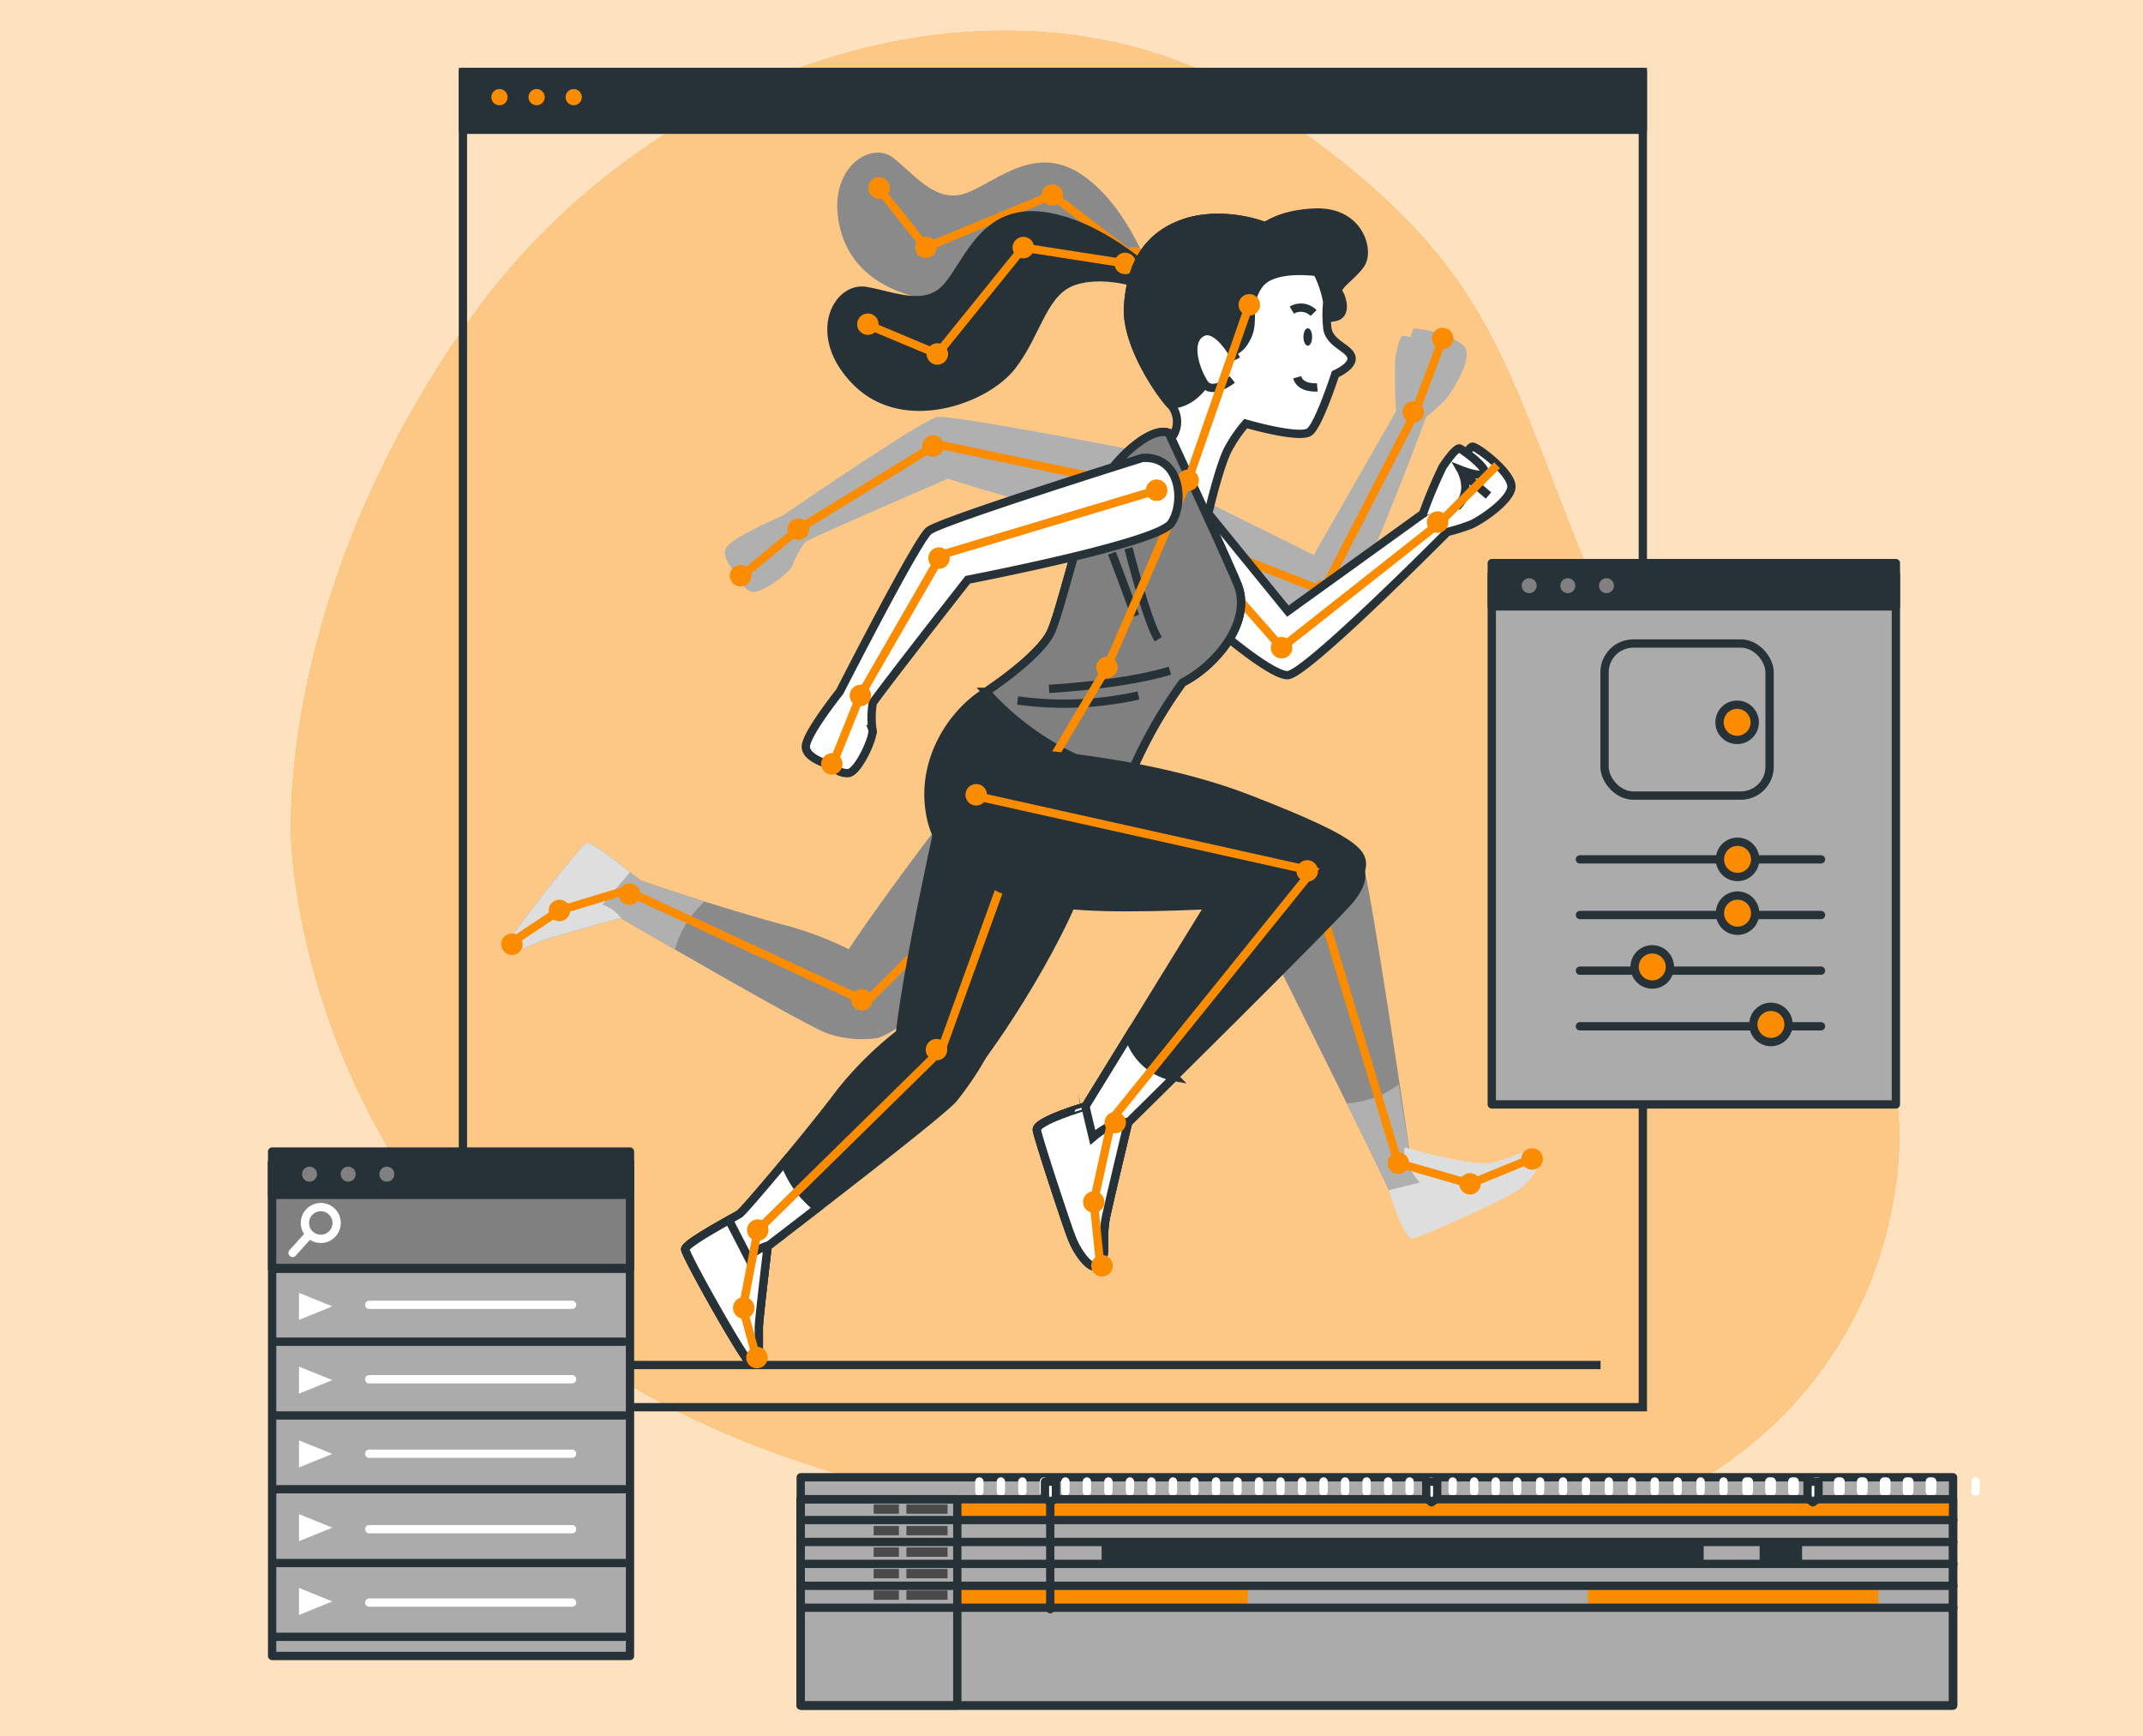 <svg xmlns="http://www.w3.org/2000/svg" width="258" height="209" viewBox="0 0 258 209">
  <g id="Grupo_79599" data-name="Grupo 79599" transform="translate(13699 8858.378)">
    <g id="Grupo_79593" data-name="Grupo 79593">
      <rect id="Rectángulo_34288" data-name="Rectángulo 34288" width="258" height="209" transform="translate(-13699 -8858.378)" fill="#fee2bf"/>
      <g id="Grupo_79591" data-name="Grupo 79591" transform="translate(-14742 -11696.312)">
        <g id="Grupo_74085" data-name="Grupo 74085" transform="translate(1047.827 2814.236)">
          <g id="Background_Simple" data-name="Background Simple" transform="translate(30.187 27.385)">
            <g id="Grupo_74033" data-name="Grupo 74033" transform="translate(0 0)">
              <path id="Trazado_109127" data-name="Trazado 109127" d="M33,125.249S34.118,160,63.13,183.168s69.214,24.823,101.759,27.024,57.543-16.223,61.31-44.074-21.1-36.025-34.594-67.728-12.292-42.123-40.841-61.622-73.21-7.525-96.626,25.878S33,125.249,33,125.249Z" transform="translate(-32.937 -27.385)" fill="#fb8c00"/>
              <path id="Trazado_109128" data-name="Trazado 109128" d="M33,125.249S34.118,160,63.13,183.168s69.214,24.823,101.759,27.024,57.543-16.223,61.31-44.074-21.1-36.025-34.594-67.728-12.292-42.123-40.841-61.622-73.21-7.525-96.626,25.878S33,125.249,33,125.249Z" transform="translate(-32.937 -27.385)" fill="#fee2bf" opacity="0.7"/>
            </g>
          </g>
          <g id="Plants" transform="translate(106.951 75.696)">
            <path id="Trazado_109129" data-name="Trazado 109129" d="M232.271,134.745s7.1,15.265,8.312,18.287-.453,6.348-2.569,8.615a14.681,14.681,0,0,1-4.081,3.174,54.862,54.862,0,0,0-7.1,13.3c-1.813,5.592-2.569,10.277-8.01,11.94s-13.6-2.267-15.114-8.766,2.116-12.393,6.2-15.114,6.952-5.29,8.01-7.1,3.023-10.579,4.836-15.416S229.853,133.838,232.271,134.745Z" transform="translate(-203.356 -134.637)" fill="#8a8a8a"/>
          </g>
          <g id="Character_2" data-name="Character 2" transform="translate(55.511 42.069)">
            <g id="Grupo_74050" data-name="Grupo 74050" transform="translate(0)">
              <g id="Grupo_74035" data-name="Grupo 74035" transform="translate(80.762 21.087)">
                <path id="Trazado_109130" data-name="Trazado 109130" d="M303.888,109.655c-.413-1.639-5.778-2.853-6.329-2.6-.105.048-.235.418-.376.983a7.069,7.069,0,0,0-.9-.147c-.549-.02-.986,2.876-.986,2.876s-.044,4.947.148,6.158l-9.928,17.344-16.934-8.409c-1.264,4.89,6.889,12.972,6.889,12.972s11.231,3.53,13.233,2.454,10.349-23.626,10.349-23.626a24.422,24.422,0,0,0,2.24-2.013C302.073,114.8,304.3,111.294,303.888,109.655Z" transform="translate(-268.453 -106.919)" fill="#b0b0b0"/>
                <g id="Grupo_74034" data-name="Grupo 74034" transform="translate(5.051)">
                  <path id="Trazado_109131" data-name="Trazado 109131" d="M279.667,134.465l13.147,5.157,11-21.312,3.534-9.419" transform="translate(-279.667 -107.948)" fill="none" stroke="#fb8c00" stroke-miterlimit="10" stroke-width="1"/>
                  <path id="Trazado_109132" data-name="Trazado 109132" d="M308.453,175a1.292,1.292,0,1,0-.642,1.711A1.292,1.292,0,0,0,308.453,175Z" transform="translate(-294.129 -143.863)" fill="#fb8c00"/>
                  <path id="Trazado_109133" data-name="Trazado 109133" d="M332.546,127.178a1.293,1.293,0,1,0-.642,1.711A1.292,1.292,0,0,0,332.546,127.178Z" transform="translate(-307.37 -117.581)" fill="#fb8c00"/>
                  <path id="Trazado_109134" data-name="Trazado 109134" d="M340.513,108.09a1.293,1.293,0,1,0-1.293,1.292A1.293,1.293,0,0,0,340.513,108.09Z" transform="translate(-311.685 -106.797)" fill="#fb8c00"/>
                </g>
              </g>
              <g id="Grupo_74037" data-name="Grupo 74037" transform="translate(58.369 7.214)">
                <path id="Trazado_109135" data-name="Trazado 109135" d="M258.437,76a11.45,11.45,0,0,0-6.078,1.645,15.279,15.279,0,0,0-9.759-.381,9.315,9.315,0,0,0-4.583,3.219,9.19,9.19,0,0,0-.8,1.282,11.806,11.806,0,0,0-1.032,2.961,17.8,17.8,0,0,0-.344,2.516q-.015.217-.017.438c0,.046,0,.092,0,.138,0,.1,0,.2.006.307,0,.056.009.113.012.168.006.094.012.188.021.283.006.058.014.116.021.174.011.094.021.187.035.282.009.059.02.12.029.18.015.093.03.186.047.28.011.06.025.121.037.181.019.094.038.188.059.282.014.059.029.119.044.179.023.1.046.19.072.286.016.059.034.119.05.178.027.1.053.191.082.286.018.059.037.118.056.177.03.1.06.191.092.287.02.058.041.116.06.173.034.1.067.193.1.29.021.057.042.113.064.169.036.1.073.192.11.288.023.058.047.116.071.174.038.093.076.186.115.279.024.057.05.114.074.172.041.093.081.186.123.278.025.055.05.11.076.165.043.093.086.185.129.277.026.055.053.11.08.166.043.089.086.178.131.266l.086.168c.044.086.088.172.132.257.029.055.058.11.088.165.044.083.088.166.133.248l.092.166c.044.079.088.159.133.237.032.056.063.11.1.165l.13.223.1.168.124.206.106.173.116.186.11.174.11.171.114.174.1.15.12.178.087.127.127.182.075.106.131.182.061.083.137.185.045.059c.047.063.094.123.139.182l.034.043.14.177.019.024c.048.059.094.115.138.168l.01.013c.047.055.091.106.133.154h0c.072.081.139.154.2.21a3.154,3.154,0,0,1,.161,3.863l-.123.156-.3-.653c-2.418-.907-7.708,4.081-9.521,8.917s-3.778,13.6-4.836,15.416c-1.024,1.756-3.752,4.221-7.628,6.844a34.131,34.131,0,0,0,17.248,10.292,56.058,56.058,0,0,1,6.4-11.393,14.681,14.681,0,0,0,4.081-3.174c2.116-2.267,3.779-5.592,2.569-8.615-.5-1.259-2.029-4.64-3.638-8.157.486-2.086,1.676-6.887,2.672-8.507A16.933,16.933,0,0,1,250,101.407s6.6,1.931,7.725.966,3.058-6.92,3.058-6.92,2.253-.966,1.931-2.092-2.736-1.609-2.9-3.54c-.038-.454-.057-.862-.066-1.222a3.523,3.523,0,0,0,.812.016c1.638-.164,1.146-2.129.655-2.948s1.474-1.8,2.62-3.439S263.677,75.84,258.437,76Z" transform="translate(-218.739 -76)" fill="#b0b0b0"/>
                <path id="Trazado_109136" data-name="Trazado 109136" d="M291.236,78.461s1.8-2.293,7.042-2.457,6.55,4.585,5.4,6.223-3.111,2.62-2.62,3.439.983,2.784-.655,2.948a2.274,2.274,0,0,1-2.784-2.129C297.459,85.011,293.365,78.624,291.236,78.461Z" transform="translate(-258.58 -76)" fill="#8a8a8a"/>
                <path id="Trazado_109137" data-name="Trazado 109137" d="M280.664,87.54a12.772,12.772,0,0,0-3.058-6.276c-2.735-3.218-9.495-4.828-14.161-3.218s-6.437,5.31-6.759,9.977,4.023,10.782,5.15,11.909a3.154,3.154,0,0,1,.161,3.863c-.644.8-.965,1.287-.965,1.287l4.989,9.334s1.609-7.4,2.9-9.495a16.931,16.931,0,0,1,1.931-2.736s6.6,1.931,7.725.966,3.058-6.92,3.058-6.92,2.253-.966,1.931-2.092-2.736-1.609-2.9-3.54A15.075,15.075,0,0,1,280.664,87.54Z" transform="translate(-239.583 -76.777)" fill="#b0b0b0"/>
                <path id="Trazado_109138" data-name="Trazado 109138" d="M277.606,81.264c-2.736-3.218-9.495-4.828-14.161-3.218s-6.437,5.31-6.759,9.977c-.315,4.575,3.851,10.538,5.077,11.833,1.174.05,3.931-.49,6.027-6.039a3.143,3.143,0,0,0,3.058-1.77c1.287-2.092-.161-4.184,1.609-6.6,1.47-2,5.6-1.679,6.96-1.511A14.652,14.652,0,0,0,277.606,81.264Z" transform="translate(-239.583 -76.777)" fill="#8a8a8a"/>
                <path id="Trazado_109139" data-name="Trazado 109139" d="M279.318,111.1s-2.253-4.345-4.184-3.218-.644,4.667.322,6.115,3.379-.483,3.379-.483" transform="translate(-249.181 -93.42)" fill="#b0b0b0"/>
                <g id="Grupo_74036" data-name="Grupo 74036" transform="translate(0.719 9.82)">
                  <path id="Trazado_109140" data-name="Trazado 109140" d="M252.893,100.67l-7.372,21.121-9.764,22.516L223.2,165.429" transform="translate(-221.912 -99.378)" fill="none" stroke="#fb8c00" stroke-miterlimit="10" stroke-width="1"/>
                  <path id="Trazado_109141" data-name="Trazado 109141" d="M288.831,99.093a1.293,1.293,0,1,0-1.292,1.293A1.292,1.292,0,0,0,288.831,99.093Z" transform="translate(-256.557 -97.801)" fill="#fb8c00"/>
                  <path id="Trazado_109142" data-name="Trazado 109142" d="M272.464,145.984a1.293,1.293,0,1,0-1.292,1.292A1.293,1.293,0,0,0,272.464,145.984Z" transform="translate(-247.562 -123.57)" fill="#fb8c00"/>
                  <circle id="Elipse_4700" data-name="Elipse 4700" cx="1.293" cy="1.293" r="1.293" transform="translate(12.553 43.637)" fill="#fb8c00"/>
                  <circle id="Elipse_4701" data-name="Elipse 4701" cx="1.293" cy="1.293" r="1.293" transform="translate(0 64.758)" fill="#fb8c00"/>
                </g>
              </g>
              <g id="Grupo_74049" data-name="Grupo 74049">
                <g id="Grupo_74039" data-name="Grupo 74039" transform="translate(26.926 31.824)">
                  <path id="Trazado_109143" data-name="Trazado 109143" d="M201.255,135.213s-24.857-4.9-26.762-4.561c-1.554.278-14.1,8.778-18.668,11.9,0,0-6.035,2.544-6.756,3.872s1.707,3.507,1.707,3.507a2.267,2.267,0,0,0,1.294,1.735c1.134.444,4.953-2.469,5.048-3.278a10.658,10.658,0,0,1,1.567-2.767c4.189-1.988,17.111-7.554,17.111-7.554s22.146,7.042,24.761,5.711S205.516,137.185,201.255,135.213Z" transform="translate(-148.936 -130.635)" fill="#b0b0b0"/>
                  <g id="Grupo_74038" data-name="Grupo 74038" transform="translate(0.604 2.199)">
                    <path id="Trazado_109144" data-name="Trazado 109144" d="M203.166,143.461l-26.471-5.536-16.664,10.222-7.008,5.791" transform="translate(-151.786 -136.841)" fill="none" stroke="#fb8c00" stroke-miterlimit="10" stroke-width="1"/>
                    <path id="Trazado_109145" data-name="Trazado 109145" d="M263.9,149.254a1.293,1.293,0,1,0-1.753.519A1.292,1.292,0,0,0,263.9,149.254Z" transform="translate(-211.386 -142.018)" fill="#fb8c00"/>
                    <path id="Trazado_109146" data-name="Trazado 109146" d="M204.134,137.428a1.292,1.292,0,1,0-1.753.519A1.292,1.292,0,0,0,204.134,137.428Z" transform="translate(-178.54 -135.518)" fill="#fb8c00"/>
                    <path id="Trazado_109147" data-name="Trazado 109147" d="M168.14,159.659a1.293,1.293,0,1,0-1.753.518A1.293,1.293,0,0,0,168.14,159.659Z" transform="translate(-158.759 -147.735)" fill="#fb8c00"/>
                    <path id="Trazado_109148" data-name="Trazado 109148" d="M152.706,172.1a1.293,1.293,0,1,0-1.753.518A1.293,1.293,0,0,0,152.706,172.1Z" transform="translate(-150.277 -154.572)" fill="#fb8c00"/>
                  </g>
                </g>
                <g id="Grupo_74041" data-name="Grupo 74041" transform="translate(40.457)">
                  <path id="Trazado_109149" data-name="Trazado 109149" d="M217,75.266s-2.7-8.47-8.348-12.47-10.255.494-13.949,1.985-6.165-1.913-8.961-4.155-8.551,1.524-6.226,9.172,12.589,9.218,17.314,7.157,7.622-6.251,11.679-5.381,7.2,4.741,7.2,4.741Z" transform="translate(-178.974 -59.984)" fill="#8a8a8a"/>
                  <g id="Grupo_74040" data-name="Grupo 74040" transform="translate(3.748 2.961)">
                    <path id="Trazado_109150" data-name="Trazado 109150" d="M220.764,77.816l-9.858-7.535-15.214,6.3-5.726-7.148" transform="translate(-188.763 -68.137)" fill="none" stroke="#fb8c00" stroke-miterlimit="10" stroke-width="1"/>
                    <path id="Trazado_109151" data-name="Trazado 109151" d="M202.236,84.342a1.293,1.293,0,1,0-1.753.518A1.292,1.292,0,0,0,202.236,84.342Z" transform="translate(-194.171 -75.281)" fill="#fb8c00"/>
                    <path id="Trazado_109152" data-name="Trazado 109152" d="M189.722,68.467a1.293,1.293,0,1,0-1.753.518A1.293,1.293,0,0,0,189.722,68.467Z" transform="translate(-187.294 -66.557)" fill="#fb8c00"/>
                    <path id="Trazado_109153" data-name="Trazado 109153" d="M236.012,70.357a1.293,1.293,0,1,0-1.753.518A1.293,1.293,0,0,0,236.012,70.357Z" transform="translate(-212.733 -67.595)" fill="#fb8c00"/>
                    <path id="Trazado_109154" data-name="Trazado 109154" d="M257.9,87.085a1.293,1.293,0,1,0-1.753.518A1.292,1.292,0,0,0,257.9,87.085Z" transform="translate(-224.76 -76.788)" fill="#fb8c00"/>
                  </g>
                </g>
                <g id="Grupo_74045" data-name="Grupo 74045" transform="translate(0 71.966)">
                  <g id="Grupo_74043" data-name="Grupo 74043" transform="translate(0.599)">
                    <path id="Trazado_109155" data-name="Trazado 109155" d="M191.9,228.187s-16.9,21.8-16.763,24.41,2.528,6.277,6.609,4.674,19.227-10.921,24.221-17.38S200.971,219.729,191.9,228.187Z" transform="translate(-137.01 -222.916)" fill="#8a8a8a"/>
                    <path id="Trazado_109156" data-name="Trazado 109156" d="M211.987,219.752s18.065.354,32.234,5.844,13.992,6.73,13.46,8.855-5.313,3.542-22.316,4.074-22.316-.886-27.806-7.97" transform="translate(-154.826 -219.752)" fill="#8a8a8a"/>
                    <g id="Grupo_74042" data-name="Grupo 74042" transform="translate(0 11.113)">
                      <path id="Trazado_109157" data-name="Trazado 109157" d="M135.89,259.6a41.951,41.951,0,0,0-11.3-5.116c-6-1.551-17.484-5.251-18.014-5.608s-5.771-4.711-6.426-4.441-9.586,11.608-9.643,12.4-.087,1.185,1.551.511l2.784-1.146c.819-.337,9.412-2.726,9.412-2.726s21.935,12.8,24.873,13.892a13.1,13.1,0,0,0,5.959.591,8.374,8.374,0,0,0,3.206-1.87" transform="translate(-90.489 -244.423)" fill="#8a8a8a"/>
                      <path id="Trazado_109158" data-name="Trazado 109158" d="M114.382,251.5c-4.065-1.272-7.52-2.431-7.8-2.623-.53-.356-5.771-4.711-6.426-4.441s-9.586,11.608-9.643,12.4-.087,1.185,1.551.511l2.784-1.146c.819-.337,9.412-2.726,9.412-2.726s2.809,1.639,6.55,3.795A12.119,12.119,0,0,1,114.382,251.5Z" transform="translate(-90.489 -244.423)" fill="#b0b0b0"/>
                      <path id="Trazado_109159" data-name="Trazado 109159" d="M102.068,251.882l3.329-3.922c-1.736-1.368-4.758-3.725-5.246-3.525-.655.27-9.586,11.608-9.643,12.4s-.087,1.185,1.551.511l2.784-1.146c.819-.337,9.412-2.726,9.412-2.726l.11.064A4.537,4.537,0,0,0,102.068,251.882Z" transform="translate(-90.489 -244.423)" fill="#dedede"/>
                    </g>
                  </g>
                  <g id="Grupo_74044" data-name="Grupo 74044" transform="translate(0 12.913)">
                    <path id="Trazado_109160" data-name="Trazado 109160" d="M151.288,248.419l-17.409,17.355L104.908,252.36l-7.981,2.409-6.4,4.26" transform="translate(-89.912 -248.419)" fill="none" stroke="#fb8c00" stroke-miterlimit="10" stroke-width="1"/>
                    <path id="Trazado_109161" data-name="Trazado 109161" d="M185.158,285.356a1.292,1.292,0,1,0-1.719.62A1.292,1.292,0,0,0,185.158,285.356Z" transform="translate(-140.562 -267.705)" fill="#fb8c00"/>
                    <path id="Trazado_109162" data-name="Trazado 109162" d="M123.044,257.144a1.292,1.292,0,1,0-1.72.62A1.293,1.293,0,0,0,123.044,257.144Z" transform="translate(-106.427 -252.201)" fill="#fb8c00"/>
                    <path id="Trazado_109163" data-name="Trazado 109163" d="M104.323,261.49a1.293,1.293,0,1,0-1.72.619A1.293,1.293,0,0,0,104.323,261.49Z" transform="translate(-96.139 -254.589)" fill="#fb8c00"/>
                    <path id="Trazado_109164" data-name="Trazado 109164" d="M91.62,270.516a1.293,1.293,0,1,0-1.72.619A1.293,1.293,0,0,0,91.62,270.516Z" transform="translate(-89.158 -259.549)" fill="#fb8c00"/>
                  </g>
                </g>
                <g id="Grupo_74048" data-name="Grupo 74048" transform="translate(56.893 76.341)">
                  <g id="Grupo_74046" data-name="Grupo 74046" transform="translate(31.975 6.464)">
                    <path id="Trazado_109165" data-name="Trazado 109165" d="M304.448,285.908c1.156-.383,4.163-.368,6.223-.981-2.057-2.149-3.754-3.93-3.754-3.93s-4.689-32.061-5.64-34.542-2.681-3.158-4.917-2.262l-9.909,5.255S304.491,285.583,304.448,285.908Z" transform="translate(-286.45 -243.815)" fill="#8a8a8a"/>
                    <path id="Trazado_109166" data-name="Trazado 109166" d="M320.216,321.758c1.156-.383,4.163-.368,6.223-.981-2.057-2.149-3.754-3.93-3.754-3.93s-.533-3.27-1.29-7.8a11.491,11.491,0,0,1-6.253,2.258C317.879,316.824,320.234,321.622,320.216,321.758Z" transform="translate(-302.219 -279.666)" fill="#b0b0b0"/>
                    <path id="Trazado_109167" data-name="Trazado 109167" d="M329.275,336.81c1.062-.183,11.915-4.985,13.308-6.288s3.059-3.855,1.582-4.229-3.034.994-5.537,1.4-10.3-1.857-10.3-1.857c-.522,1.6,1.8,4.24,1.8,4.24l-3.714.908S328.214,336.994,329.275,336.81Z" transform="translate(-308.408 -288.89)" fill="#dedede"/>
                  </g>
                  <g id="Grupo_74047" data-name="Grupo 74047">
                    <path id="Trazado_109168" data-name="Trazado 109168" d="M284.923,275.517l-8.135,3.32-8.633-2.49L257.7,241.815l-39.362-9.482" transform="translate(-217.041 -231.041)" fill="none" stroke="#fb8c00" stroke-miterlimit="10" stroke-width="1"/>
                    <path id="Trazado_109169" data-name="Trazado 109169" d="M328.655,328.468a1.293,1.293,0,1,0-1.292,1.293A1.292,1.292,0,0,0,328.655,328.468Z" transform="translate(-276.249 -283.163)" fill="#fb8c00"/>
                    <path id="Trazado_109170" data-name="Trazado 109170" d="M305.435,251.806a1.293,1.293,0,1,0-1.292,1.293A1.292,1.292,0,0,0,305.435,251.806Z" transform="translate(-263.488 -241.032)" fill="#fb8c00"/>
                    <path id="Trazado_109171" data-name="Trazado 109171" d="M218.049,230.756a1.293,1.293,0,1,0-1.293,1.293A1.293,1.293,0,0,0,218.049,230.756Z" transform="translate(-215.464 -229.464)" fill="#fb8c00"/>
                    <circle id="Elipse_4702" data-name="Elipse 4702" cx="1.293" cy="1.293" r="1.293" transform="translate(58.454 46.504)" fill="#fb8c00"/>
                    <path id="Trazado_109172" data-name="Trazado 109172" d="M364.406,327.363a1.293,1.293,0,1,0-1.292,1.292A1.293,1.293,0,0,0,364.406,327.363Z" transform="translate(-295.896 -282.555)" fill="#fb8c00"/>
                  </g>
                </g>
              </g>
            </g>
          </g>
          <g id="Character_1" data-name="Character 1" transform="translate(60.395 49.283)">
            <g id="Grupo_74073" data-name="Grupo 74073" transform="translate(0 0)">
              <line id="Línea_195" data-name="Línea 195" x2="127.474" transform="translate(0 138.736)" fill="none" stroke="#263238" stroke-miterlimit="10" stroke-width="1"/>
              <g id="Grupo_74072" data-name="Grupo 74072" transform="translate(17.278)">
                <g id="Grupo_74052" data-name="Grupo 74052" transform="translate(17.591 0.326)">
                  <path id="Trazado_109173" data-name="Trazado 109173" d="M216.045,83.76s-6.421-6.149-13.293-6.963-8.772,5.335-11.3,8.41-6.33,1.266-9.857.633-6.782,5.426-1.085,11.033,15.464,2.08,18.628-1.99,3.708-9.134,7.687-10.309,8.591.724,8.591.724Z" transform="translate(-177.41 -76.723)" fill="#263238" stroke="#263238" stroke-miterlimit="10" stroke-width="1"/>
                  <g id="Grupo_74051" data-name="Grupo 74051" transform="translate(3.098 2.603)">
                    <path id="Trazado_109174" data-name="Trazado 109174" d="M218.046,87.279l-12.26-1.907L195.432,98.177l-8.446-3.542" transform="translate(-185.771 -84.079)" fill="none" stroke="#fb8c00" stroke-miterlimit="10" stroke-width="1"/>
                    <path id="Trazado_109175" data-name="Trazado 109175" d="M205.452,112.223a1.293,1.293,0,1,0-1.292,1.292A1.292,1.292,0,0,0,205.452,112.223Z" transform="translate(-194.498 -98.125)" fill="#fb8c00"/>
                    <circle id="Elipse_4703" data-name="Elipse 4703" cx="1.293" cy="1.293" r="1.293" transform="translate(0 9.218)" fill="#fb8c00"/>
                    <path id="Trazado_109176" data-name="Trazado 109176" d="M228.437,83.795a1.293,1.293,0,1,0-1.293,1.292A1.293,1.293,0,0,0,228.437,83.795Z" transform="translate(-207.13 -82.502)" fill="#fb8c00"/>
                    <path id="Trazado_109177" data-name="Trazado 109177" d="M255.655,88.028a1.293,1.293,0,1,0-1.293,1.293A1.293,1.293,0,0,0,255.655,88.028Z" transform="translate(-222.088 -84.829)" fill="#fb8c00"/>
                  </g>
                </g>
                <g id="Grupo_74055" data-name="Grupo 74055" transform="translate(57.982 28.183)">
                  <g id="Grupo_74053" data-name="Grupo 74053" transform="translate(1.42)">
                    <path id="Trazado_109178" data-name="Trazado 109178" d="M271.442,143.706l11.94,14.66,16.776-12.091s4.836-7.708,5.441-7.708,4.987,3.325,4.685,4.987-3.778,3.93-4.836,4.383a24.483,24.483,0,0,1-2.872.907s-16.927,17.078-19.194,17.229-11.033-7.708-11.033-7.708S268.269,147.635,271.442,143.706Z" transform="translate(-270.234 -138.567)" fill="#fff" stroke="#263238" stroke-miterlimit="10" stroke-width="1"/>
                    <path id="Trazado_109179" data-name="Trazado 109179" d="M335.319,147.174a57.371,57.371,0,0,1,2.456-5.9s1.6-2.457,2.088-2.211,3.316,2.334,2.948,2.948-2.825-.368-2.825-.368,1.474,2.579-.491,4.422" transform="translate(-306.002 -138.832)" fill="#fff" stroke="#263238" stroke-miterlimit="10" stroke-width="1"/>
                    <line id="Línea_196" data-name="Línea 196" x2="2.702" y2="2.334" transform="translate(34.598 3.551)" fill="none" stroke="#263238" stroke-miterlimit="10" stroke-width="1"/>
                  </g>
                  <g id="Grupo_74054" data-name="Grupo 74054" transform="translate(0 2.237)">
                    <path id="Trazado_109180" data-name="Trazado 109180" d="M267.082,149.81,280.89,165.5l18.829-14.854,7.113-7.113" transform="translate(-267.082 -143.533)" fill="none" stroke="#fb8c00" stroke-miterlimit="10" stroke-width="1"/>
                    <path id="Trazado_109181" data-name="Trazado 109181" d="M297.452,190.725a1.293,1.293,0,1,0-1.292,1.293A1.293,1.293,0,0,0,297.452,190.725Z" transform="translate(-282.351 -168.758)" fill="#fb8c00"/>
                    <path id="Trazado_109182" data-name="Trazado 109182" d="M339.169,157.149a1.293,1.293,0,1,0-1.293,1.292A1.293,1.293,0,0,0,339.169,157.149Z" transform="translate(-305.277 -150.305)" fill="#fb8c00"/>
                  </g>
                </g>
                <g id="Grupo_74062" data-name="Grupo 74062" transform="translate(29.278)">
                  <g id="Grupo_74058" data-name="Grupo 74058" transform="translate(24.014)">
                    <path id="Trazado_109183" data-name="Trazado 109183" d="M291.236,78.461s1.8-2.293,7.042-2.457,6.55,4.585,5.4,6.223-3.111,2.62-2.62,3.439.983,2.784-.655,2.948a2.274,2.274,0,0,1-2.784-2.129C297.459,85.011,293.365,78.624,291.236,78.461Z" transform="translate(-275.665 -76)" fill="#263238" stroke="#263238" stroke-miterlimit="10" stroke-width="1"/>
                    <g id="Grupo_74057" data-name="Grupo 74057" transform="translate(0 0.637)">
                      <path id="Trazado_109184" data-name="Trazado 109184" d="M280.664,87.54a12.772,12.772,0,0,0-3.058-6.276c-2.735-3.218-9.495-4.828-14.161-3.218s-6.437,5.31-6.759,9.977,4.023,10.782,5.15,11.909a3.154,3.154,0,0,1,.161,3.863c-.644.8-.965,1.287-.965,1.287l4.989,9.334s1.609-7.4,2.9-9.495a16.931,16.931,0,0,1,1.931-2.736s6.6,1.931,7.725.966,3.058-6.92,3.058-6.92,2.253-.966,1.931-2.092-2.736-1.609-2.9-3.54A15.075,15.075,0,0,1,280.664,87.54Z" transform="translate(-256.668 -77.414)" fill="#fff" stroke="#263238" stroke-miterlimit="10" stroke-width="1"/>
                      <g id="Grupo_74056" data-name="Grupo 74056" transform="translate(19.732 10.809)">
                        <ellipse id="Elipse_4704" data-name="Elipse 4704" cx="0.524" cy="1.049" rx="0.524" ry="1.049" transform="translate(1.399 2.488)" fill="#263238"/>
                        <path id="Trazado_109185" data-name="Trazado 109185" d="M300.475,101.713a2.143,2.143,0,0,1,2.622.35" transform="translate(-300.475 -101.411)" fill="none" stroke="#263238" stroke-miterlimit="10" stroke-width="1"/>
                        <path id="Trazado_109186" data-name="Trazado 109186" d="M304.33,121.243s-2.024.2-2.429-1.214" transform="translate(-301.259 -111.643)" fill="none" stroke="#263238" stroke-miterlimit="10" stroke-width="1"/>
                      </g>
                    </g>
                    <path id="Trazado_109187" data-name="Trazado 109187" d="M277.606,81.264c-2.736-3.218-9.495-4.828-14.161-3.218s-6.437,5.31-6.759,9.977c-.315,4.575,3.851,10.538,5.077,11.833,1.174.05,3.931-.49,6.027-6.039a3.143,3.143,0,0,0,3.058-1.77c1.287-2.092-.161-4.184,1.609-6.6,1.47-2,5.6-1.679,6.96-1.511A14.652,14.652,0,0,0,277.606,81.264Z" transform="translate(-256.668 -76.777)" fill="#263238" stroke="#263238" stroke-miterlimit="10" stroke-width="1"/>
                    <path id="Trazado_109188" data-name="Trazado 109188" d="M279.318,111.1s-2.253-4.345-4.184-3.218-.644,4.667.322,6.115,3.379-.483,3.379-.483" transform="translate(-266.266 -93.42)" fill="#fff" stroke="#263238" stroke-miterlimit="10" stroke-width="1"/>
                  </g>
                  <g id="Grupo_74061" data-name="Grupo 74061" transform="translate(0 9.82)">
                    <g id="Grupo_74059" data-name="Grupo 74059" transform="translate(0 16.593)">
                      <path id="Trazado_109189" data-name="Trazado 109189" d="M232.271,134.745s7.1,15.265,8.312,18.287-.453,6.348-2.569,8.615a14.681,14.681,0,0,1-4.081,3.174,54.862,54.862,0,0,0-7.1,13.3c-1.813,5.592-2.569,10.277-8.01,11.94s-13.6-2.267-15.114-8.766,2.116-12.393,6.2-15.114,6.952-5.29,8.01-7.1,3.023-10.579,4.836-15.416S229.853,133.838,232.271,134.745Z" transform="translate(-203.356 -134.637)" fill="#263238" stroke="#263238" stroke-miterlimit="10" stroke-width="1"/>
                      <path id="Trazado_109190" data-name="Trazado 109190" d="M246.468,161.647c2.116-2.267,3.779-5.592,2.569-8.615s-8.312-18.287-8.312-18.287c-2.418-.907-7.708,4.081-9.521,8.917s-3.778,13.6-4.836,15.416c-1.024,1.756-3.752,4.221-7.628,6.844a34.131,34.131,0,0,0,17.248,10.292,56.057,56.057,0,0,1,6.4-11.393A14.679,14.679,0,0,0,246.468,161.647Z" transform="translate(-211.81 -134.637)" fill="gray" stroke="#263238" stroke-miterlimit="10" stroke-width="1"/>
                      <path id="Trazado_109191" data-name="Trazado 109191" d="M256.824,165.7s2.192,8.767,3.586,10.959" transform="translate(-232.74 -151.706)" fill="none" stroke="#263238" stroke-miterlimit="10" stroke-width="1"/>
                      <path id="Trazado_109192" data-name="Trazado 109192" d="M252.4,167.024s1.993,5.181,2.79,7.572" transform="translate(-230.309 -152.436)" fill="none" stroke="#263238" stroke-miterlimit="10" stroke-width="1"/>
                      <path id="Trazado_109193" data-name="Trazado 109193" d="M227.185,205.665a40.846,40.846,0,0,0,14.546-.6" transform="translate(-216.451 -173.343)" fill="none" stroke="#263238" stroke-miterlimit="10" stroke-width="1"/>
                      <path id="Trazado_109194" data-name="Trazado 109194" d="M235.59,200.624s8.953-.466,14.546-2.192" transform="translate(-221.071 -169.696)" fill="none" stroke="#263238" stroke-miterlimit="10" stroke-width="1"/>
                    </g>
                    <g id="Grupo_74060" data-name="Grupo 74060" transform="translate(7.648)">
                      <path id="Trazado_109195" data-name="Trazado 109195" d="M252.893,100.67l-7.372,21.121-9.764,22.516L223.2,165.429" transform="translate(-221.912 -99.378)" fill="none" stroke="#fb8c00" stroke-miterlimit="10" stroke-width="1"/>
                      <path id="Trazado_109196" data-name="Trazado 109196" d="M288.831,99.093a1.293,1.293,0,1,0-1.292,1.293A1.292,1.292,0,0,0,288.831,99.093Z" transform="translate(-256.557 -97.801)" fill="#fb8c00"/>
                      <path id="Trazado_109197" data-name="Trazado 109197" d="M272.464,145.984a1.293,1.293,0,1,0-1.292,1.292A1.293,1.293,0,0,0,272.464,145.984Z" transform="translate(-247.562 -123.57)" fill="#fb8c00"/>
                      <circle id="Elipse_4705" data-name="Elipse 4705" cx="1.293" cy="1.293" r="1.293" transform="translate(12.553 43.637)" fill="#fb8c00"/>
                      <circle id="Elipse_4706" data-name="Elipse 4706" cx="1.293" cy="1.293" r="1.293" transform="translate(0 64.758)" fill="#fb8c00"/>
                    </g>
                  </g>
                </g>
                <g id="Grupo_74066" data-name="Grupo 74066" transform="translate(0 67.537)">
                  <g id="Grupo_74064" data-name="Grupo 74064">
                    <path id="Trazado_109198" data-name="Trazado 109198" d="M200.341,231.652s-6.022,26.92-4.782,29.223,4.959,4.6,7.97,1.417,12.752-18.065,14.523-26.035S204.946,220.139,200.341,231.652Z" transform="translate(-169.701 -225.936)" fill="#263238" stroke="#263238" stroke-miterlimit="10" stroke-width="1"/>
                    <g id="Grupo_74063" data-name="Grupo 74063" transform="translate(0 29.979)">
                      <path id="Trazado_109199" data-name="Trazado 109199" d="M165.987,292.492a41.953,41.953,0,0,0-9.033,8.5c-3.719,4.959-11.512,14.169-12.043,14.523s-6.553,3.542-6.553,4.251,7.085,13.283,7.793,13.637,1.063.532,1.063-1.24v-3.011c0-.886,1.063-9.741,1.063-9.741S168.466,304,170.592,301.7a37.9,37.9,0,0,0,4.427-6.908" transform="translate(-138.358 -292.492)" fill="#263238" stroke="#263238" stroke-miterlimit="10" stroke-width="1"/>
                      <path id="Trazado_109200" data-name="Trazado 109200" d="M150.307,329.8c-2.723,3.275-5.11,6.028-5.4,6.219-.531.354-6.553,3.542-6.553,4.251s7.085,13.283,7.793,13.637,1.063.531,1.063-1.24v-3.011c0-.886,1.063-9.741,1.063-9.741s2.585-1.973,6-4.612A12.123,12.123,0,0,1,150.307,329.8Z" transform="translate(-138.358 -312.995)" fill="#fff" stroke="#263238" stroke-miterlimit="10" stroke-width="1"/>
                      <path id="Trazado_109201" data-name="Trazado 109201" d="M145.974,349.825l-2.359-4.572c-1.926,1.084-5.256,2.982-5.256,3.509,0,.709,7.085,13.283,7.793,13.637s1.063.531,1.063-1.24v-3.011c0-.886,1.063-9.741,1.063-9.741l.1-.077A4.537,4.537,0,0,0,145.974,349.825Z" transform="translate(-138.358 -321.487)" fill="#fff" stroke="#263238" stroke-miterlimit="10" stroke-width="1"/>
                    </g>
                  </g>
                  <g id="Grupo_74065" data-name="Grupo 74065" transform="translate(5.744 10.127)">
                    <path id="Trazado_109202" data-name="Trazado 109202" d="M186.033,248.419l-8.369,23.114-22.118,21.719-1.793,9.365,1.793,6.576" transform="translate(-152.563 -248.419)" fill="none" stroke="#fb8c00" stroke-miterlimit="10" stroke-width="1"/>
                    <path id="Trazado_109203" data-name="Trazado 109203" d="M205.225,298.156a1.293,1.293,0,1,0-1.292,1.292A1.293,1.293,0,0,0,205.225,298.156Z" transform="translate(-179.429 -275.042)" fill="#fb8c00"/>
                    <path id="Trazado_109204" data-name="Trazado 109204" d="M157.45,346.373a1.293,1.293,0,1,0-1.292,1.292A1.292,1.292,0,0,0,157.45,346.373Z" transform="translate(-153.174 -301.54)" fill="#fb8c00"/>
                    <path id="Trazado_109205" data-name="Trazado 109205" d="M153.7,367.164a1.293,1.293,0,1,0-1.292,1.292A1.293,1.293,0,0,0,153.7,367.164Z" transform="translate(-151.111 -312.966)" fill="#fb8c00"/>
                    <path id="Trazado_109206" data-name="Trazado 109206" d="M157.235,380.435a1.293,1.293,0,1,0-1.293,1.292A1.293,1.293,0,0,0,157.235,380.435Z" transform="translate(-153.056 -320.259)" fill="#fb8c00"/>
                  </g>
                </g>
                <g id="Grupo_74069" data-name="Grupo 74069" transform="translate(31.171 64.752)">
                  <path id="Trazado_109207" data-name="Trazado 109207" d="M211.987,219.752s18.065.354,32.234,5.844,13.992,6.73,13.46,8.855-5.313,3.542-22.316,4.074-22.316-.886-27.806-7.97" transform="translate(-207.56 -219.752)" fill="#263238" stroke="#263238" stroke-miterlimit="10" stroke-width="1"/>
                  <g id="Grupo_74067" data-name="Grupo 74067" transform="translate(11.154 12.752)">
                    <path id="Trazado_109208" data-name="Trazado 109208" d="M254.642,251.426,238.171,278.17s-6.022,1.771-5.844,2.833,3.542,11.335,4.25,13.106,2.48,4.251,3.365,3.011.177-3.188.708-5.667,2.657-11.335,2.657-11.335,25.326-24.972,26.921-27.1,1.594-3.542-.354-4.959" transform="translate(-232.322 -248.061)" fill="#263238" stroke="#263238" stroke-miterlimit="10" stroke-width="1"/>
                    <path id="Trazado_109209" data-name="Trazado 109209" d="M243.4,296.037l-5.234,8.5s-6.022,1.771-5.844,2.834,3.542,11.335,4.25,13.106,2.48,4.251,3.365,3.011.177-3.188.708-5.667,2.657-11.335,2.657-11.335,2.306-2.273,5.568-5.505A7.018,7.018,0,0,1,243.4,296.037Z" transform="translate(-232.322 -274.427)" fill="#fff" stroke="#263238" stroke-miterlimit="10" stroke-width="1"/>
                    <path id="Trazado_109210" data-name="Trazado 109210" d="M232.326,317.737c.177,1.063,3.542,11.335,4.25,13.106s2.48,4.251,3.365,3.011.177-3.188.708-5.667,2.657-11.335,2.657-11.335c-1.594-.531-4.25,1.771-4.25,1.771l-.886-3.719S232.149,316.674,232.326,317.737Z" transform="translate(-232.322 -284.795)" fill="#fff" stroke="#263238" stroke-miterlimit="10" stroke-width="1"/>
                  </g>
                  <g id="Grupo_74068" data-name="Grupo 74068" transform="translate(2.566 4.049)">
                    <path id="Trazado_109211" data-name="Trazado 109211" d="M216.569,232.051l40.25,8.967-24.11,29.889-2.192,9.963.767,7.453" transform="translate(-215.077 -230.56)" fill="none" stroke="#fb8c00" stroke-miterlimit="10" stroke-width="1"/>
                    <path id="Trazado_109212" data-name="Trazado 109212" d="M215.842,230.032a1.293,1.293,0,1,0-1.293,1.293A1.292,1.292,0,0,0,215.842,230.032Z" transform="translate(-213.257 -228.74)" fill="#fb8c00"/>
                    <path id="Trazado_109213" data-name="Trazado 109213" d="M304.314,250.381a1.293,1.293,0,1,0-1.293,1.292A1.293,1.293,0,0,0,304.314,250.381Z" transform="translate(-261.878 -239.922)" fill="#fb8c00"/>
                    <circle id="Elipse_4707" data-name="Elipse 4707" cx="1.293" cy="1.293" r="1.293" transform="translate(16.738 39.453)" fill="#fb8c00"/>
                    <circle id="Elipse_4708" data-name="Elipse 4708" cx="1.293" cy="1.293" r="1.293" transform="translate(14.147 49.017)" fill="#fb8c00"/>
                    <path id="Trazado_109214" data-name="Trazado 109214" d="M249.461,355.89a1.293,1.293,0,1,0-1.292,1.292A1.292,1.292,0,0,0,249.461,355.89Z" transform="translate(-231.733 -297.906)" fill="#fb8c00"/>
                  </g>
                </g>
                <g id="Grupo_74071" data-name="Grupo 74071" transform="translate(14.514 29.532)">
                  <path id="Trazado_109215" data-name="Trazado 109215" d="M211.084,141.573s-24.182,7.557-25.693,8.766c-1.233.986-8.2,14.443-10.723,19.368,0,0-4.089,5.116-4.089,6.627s3.174,2.268,3.174,2.268a2.268,2.268,0,0,0,1.965.907c1.209-.151,3.174-4.534,2.872-5.29a10.653,10.653,0,0,1,.056-3.179c2.733-3.746,11.43-14.806,11.43-14.806s22.822-4.383,24.484-6.8S215.77,141.271,211.084,141.573Z" transform="translate(-170.58 -141.562)" fill="#fff" stroke="#263238" stroke-miterlimit="10" stroke-width="1"/>
                  <g id="Grupo_74070" data-name="Grupo 74070" transform="translate(1.841 2.605)">
                    <path id="Trazado_109216" data-name="Trazado 109216" d="M216.687,150.215l-25.9,7.771-9.764,16.937-3.394,8.434" transform="translate(-176.293 -148.922)" fill="none" stroke="#fb8c00" stroke-miterlimit="10" stroke-width="1"/>
                    <path id="Trazado_109217" data-name="Trazado 109217" d="M264.059,148.638a1.293,1.293,0,1,0-1.292,1.292A1.293,1.293,0,0,0,264.059,148.638Z" transform="translate(-222.373 -147.345)" fill="#fb8c00"/>
                    <circle id="Elipse_4709" data-name="Elipse 4709" cx="1.293" cy="1.293" r="1.293" transform="translate(12.902 8.17)" fill="#fb8c00"/>
                    <circle id="Elipse_4710" data-name="Elipse 4710" cx="1.293" cy="1.293" r="1.293" transform="translate(3.434 24.708)" fill="#fb8c00"/>
                    <circle id="Elipse_4711" data-name="Elipse 4711" cx="1.293" cy="1.293" r="1.293" transform="translate(0 32.95)" fill="#fb8c00"/>
                  </g>
                </g>
              </g>
            </g>
          </g>
          <g id="Window_2" data-name="Window 2" transform="translate(50.905 32.365)">
            <g id="Grupo_74076" data-name="Grupo 74076" transform="translate(0 0)">
              <rect id="Rectángulo_32738" data-name="Rectángulo 32738" width="142.052" height="160.732" fill="none" stroke="#263238" stroke-miterlimit="10" stroke-width="1"/>
              <g id="Grupo_74075" data-name="Grupo 74075">
                <rect id="Rectángulo_32739" data-name="Rectángulo 32739" width="142.052" height="6.951" fill="#263238" stroke="#263238" stroke-linecap="round" stroke-linejoin="round" stroke-width="1"/>
                <g id="Grupo_74074" data-name="Grupo 74074" transform="translate(2.926 1.554)">
                  <path id="Trazado_109218" data-name="Trazado 109218" d="M88.375,43.365A1.475,1.475,0,1,1,86.9,41.891,1.475,1.475,0,0,1,88.375,43.365Z" transform="translate(-85.426 -41.891)" fill="#fb8c00" stroke="#263238" stroke-linecap="round" stroke-linejoin="round" stroke-width="1"/>
                  <path id="Trazado_109219" data-name="Trazado 109219" d="M98.3,43.365a1.475,1.475,0,1,1-1.474-1.474A1.474,1.474,0,0,1,98.3,43.365Z" transform="translate(-90.878 -41.891)" fill="#fb8c00" stroke="#263238" stroke-linecap="round" stroke-linejoin="round" stroke-width="1"/>
                  <path id="Trazado_109220" data-name="Trazado 109220" d="M108.216,43.365a1.474,1.474,0,1,1-1.474-1.474A1.474,1.474,0,0,1,108.216,43.365Z" transform="translate(-96.33 -41.891)" fill="#fb8c00" stroke="#263238" stroke-linecap="round" stroke-linejoin="round" stroke-width="1"/>
                </g>
              </g>
            </g>
          </g>
          <g id="Windows_1" data-name="Windows 1" transform="translate(27.934 91.486)">
            <g id="Grupo_74078" data-name="Grupo 74078" transform="translate(0 70.838)">
              <rect id="Rectángulo_32740" data-name="Rectángulo 32740" width="43.084" height="59.418" transform="translate(0 1.303)" fill="#ababab" stroke="#263238" stroke-linecap="round" stroke-linejoin="round" stroke-width="1"/>
              <rect id="Rectángulo_32741" data-name="Rectángulo 32741" width="43.084" height="12.812" transform="translate(0 1.303)" fill="gray" stroke="#263238" stroke-linecap="round" stroke-linejoin="round" stroke-width="1"/>
              <path id="Trazado_109221" data-name="Trazado 109221" d="M40.518,343.71a1.91,1.91,0,1,1-1.91-1.91A1.91,1.91,0,0,1,40.518,343.71Z" transform="translate(-32.75 -335.114)" fill="none" stroke="#fff" stroke-linecap="round" stroke-linejoin="round" stroke-width="1"/>
              <line id="Línea_197" data-name="Línea 197" x1="1.91" y2="2.122" transform="translate(2.462 10.082)" fill="none" stroke="#fff" stroke-linecap="round" stroke-linejoin="round" stroke-width="1"/>
              <line id="Línea_198" data-name="Línea 198" x2="42.165" transform="translate(0.221 14.008)" fill="none" stroke="#263238" stroke-linecap="round" stroke-linejoin="round" stroke-width="1"/>
              <rect id="Rectángulo_32742" data-name="Rectángulo 32742" width="43.084" height="5.213" fill="#263238" stroke="#263238" stroke-linecap="round" stroke-linejoin="round" stroke-width="1"/>
              <g id="Grupo_74077" data-name="Grupo 74077" transform="translate(3.113 1.324)">
                <path id="Trazado_109222" data-name="Trazado 109222" d="M37.636,331.292a1.4,1.4,0,1,1-1.4-1.4A1.4,1.4,0,0,1,37.636,331.292Z" transform="translate(-34.844 -329.896)" fill="gray" stroke="#263238" stroke-linecap="round" stroke-linejoin="round" stroke-width="1"/>
                <path id="Trazado_109223" data-name="Trazado 109223" d="M47.966,331.292a1.4,1.4,0,1,1-1.4-1.4A1.4,1.4,0,0,1,47.966,331.292Z" transform="translate(-40.521 -329.896)" fill="gray" stroke="#263238" stroke-linecap="round" stroke-linejoin="round" stroke-width="1"/>
                <path id="Trazado_109224" data-name="Trazado 109224" d="M58.295,331.292a1.4,1.4,0,1,1-1.4-1.4A1.4,1.4,0,0,1,58.295,331.292Z" transform="translate(-46.197 -329.896)" fill="gray" stroke="#263238" stroke-linecap="round" stroke-linejoin="round" stroke-width="1"/>
              </g>
              <line id="Línea_199" data-name="Línea 199" x2="42.165" transform="translate(0.221 22.889)" fill="none" stroke="#263238" stroke-linecap="round" stroke-linejoin="round" stroke-width="1"/>
              <path id="Trazado_109225" data-name="Trazado 109225" d="M39.134,366.336l-4.015-1.627v3.254Z" transform="translate(-31.883 -347.703)" fill="#fff"/>
              <line id="Línea_200" data-name="Línea 200" x2="42.165" transform="translate(0.221 31.769)" fill="none" stroke="#263238" stroke-linecap="round" stroke-linejoin="round" stroke-width="1"/>
              <path id="Trazado_109226" data-name="Trazado 109226" d="M39.134,386.052l-4.015-1.627v3.254Z" transform="translate(-31.883 -358.538)" fill="#fff"/>
              <line id="Línea_201" data-name="Línea 201" x2="42.165" transform="translate(0.221 40.65)" fill="none" stroke="#263238" stroke-linecap="round" stroke-linejoin="round" stroke-width="1"/>
              <path id="Trazado_109227" data-name="Trazado 109227" d="M39.134,405.767,35.12,404.14v3.254Z" transform="translate(-31.883 -369.373)" fill="#fff"/>
              <line id="Línea_202" data-name="Línea 202" x2="42.165" transform="translate(0.221 49.531)" fill="none" stroke="#263238" stroke-linecap="round" stroke-linejoin="round" stroke-width="1"/>
              <path id="Trazado_109228" data-name="Trazado 109228" d="M39.134,425.483l-4.015-1.627v3.254Z" transform="translate(-31.883 -380.208)" fill="#fff"/>
              <line id="Línea_203" data-name="Línea 203" x2="42.165" transform="translate(0.221 58.412)" fill="none" stroke="#263238" stroke-linecap="round" stroke-linejoin="round" stroke-width="1"/>
              <path id="Trazado_109229" data-name="Trazado 109229" d="M39.134,445.2l-4.015-1.627v3.254Z" transform="translate(-31.883 -391.043)" fill="#fff"/>
              <line id="Línea_204" data-name="Línea 204" x2="24.422" transform="translate(11.692 18.448)" fill="none" stroke="#fff" stroke-linecap="round" stroke-linejoin="round" stroke-width="1"/>
              <line id="Línea_205" data-name="Línea 205" x2="24.422" transform="translate(11.692 27.409)" fill="none" stroke="#fff" stroke-linecap="round" stroke-linejoin="round" stroke-width="1"/>
              <line id="Línea_206" data-name="Línea 206" x2="24.422" transform="translate(11.692 36.371)" fill="none" stroke="#fff" stroke-linecap="round" stroke-linejoin="round" stroke-width="1"/>
              <line id="Línea_207" data-name="Línea 207" x2="24.422" transform="translate(11.692 45.461)" fill="none" stroke="#fff" stroke-linecap="round" stroke-linejoin="round" stroke-width="1"/>
              <line id="Línea_208" data-name="Línea 208" x2="24.422" transform="translate(11.692 54.293)" fill="none" stroke="#fff" stroke-linecap="round" stroke-linejoin="round" stroke-width="1"/>
            </g>
            <g id="Grupo_74080" data-name="Grupo 74080" transform="translate(63.624 110.047)">
              <rect id="Rectángulo_32743" data-name="Rectángulo 32743" width="138.735" height="27.477" transform="translate(0.013)" fill="#ababab" stroke="#263238" stroke-linecap="round" stroke-linejoin="round" stroke-width="1"/>
              <g id="Grupo_74079" data-name="Grupo 74079" transform="translate(21.521 0.507)">
                <line id="Línea_209" data-name="Línea 209" y2="1.239" fill="none" stroke="#fff" stroke-linecap="round" stroke-linejoin="round" stroke-width="1"/>
                <line id="Línea_210" data-name="Línea 210" y2="1.239" transform="translate(2.59)" fill="none" stroke="#fff" stroke-linecap="round" stroke-linejoin="round" stroke-width="1"/>
                <line id="Línea_211" data-name="Línea 211" y2="1.239" transform="translate(5.18)" fill="none" stroke="#fff" stroke-linecap="round" stroke-linejoin="round" stroke-width="1"/>
                <line id="Línea_212" data-name="Línea 212" y2="1.239" transform="translate(7.77)" fill="none" stroke="#fff" stroke-linecap="round" stroke-linejoin="round" stroke-width="1"/>
                <line id="Línea_213" data-name="Línea 213" y2="1.239" transform="translate(10.36)" fill="none" stroke="#fff" stroke-linecap="round" stroke-linejoin="round" stroke-width="1"/>
                <line id="Línea_214" data-name="Línea 214" y2="1.239" transform="translate(12.95)" fill="none" stroke="#fff" stroke-linecap="round" stroke-linejoin="round" stroke-width="1"/>
                <line id="Línea_215" data-name="Línea 215" y2="1.239" transform="translate(15.54)" fill="none" stroke="#fff" stroke-linecap="round" stroke-linejoin="round" stroke-width="1"/>
                <line id="Línea_216" data-name="Línea 216" y2="1.239" transform="translate(18.13)" fill="none" stroke="#fff" stroke-linecap="round" stroke-linejoin="round" stroke-width="1"/>
                <line id="Línea_217" data-name="Línea 217" y2="1.239" transform="translate(20.72)" fill="none" stroke="#fff" stroke-linecap="round" stroke-linejoin="round" stroke-width="1"/>
                <line id="Línea_218" data-name="Línea 218" y2="1.239" transform="translate(23.31)" fill="none" stroke="#fff" stroke-linecap="round" stroke-linejoin="round" stroke-width="1"/>
                <line id="Línea_219" data-name="Línea 219" y2="1.239" transform="translate(25.9)" fill="none" stroke="#fff" stroke-linecap="round" stroke-linejoin="round" stroke-width="1"/>
                <line id="Línea_220" data-name="Línea 220" y2="1.239" transform="translate(28.49)" fill="none" stroke="#fff" stroke-linecap="round" stroke-linejoin="round" stroke-width="1"/>
                <line id="Línea_221" data-name="Línea 221" y2="1.239" transform="translate(31.08)" fill="none" stroke="#fff" stroke-linecap="round" stroke-linejoin="round" stroke-width="1"/>
                <line id="Línea_222" data-name="Línea 222" y2="1.239" transform="translate(33.67)" fill="none" stroke="#fff" stroke-linecap="round" stroke-linejoin="round" stroke-width="1"/>
                <line id="Línea_223" data-name="Línea 223" y2="1.239" transform="translate(36.26)" fill="none" stroke="#fff" stroke-linecap="round" stroke-linejoin="round" stroke-width="1"/>
                <line id="Línea_224" data-name="Línea 224" y2="1.239" transform="translate(38.85)" fill="none" stroke="#fff" stroke-linecap="round" stroke-linejoin="round" stroke-width="1"/>
                <line id="Línea_225" data-name="Línea 225" y2="1.239" transform="translate(41.44)" fill="none" stroke="#fff" stroke-linecap="round" stroke-linejoin="round" stroke-width="1"/>
                <line id="Línea_226" data-name="Línea 226" y2="1.239" transform="translate(44.031)" fill="none" stroke="#fff" stroke-linecap="round" stroke-linejoin="round" stroke-width="1"/>
                <line id="Línea_227" data-name="Línea 227" y2="1.239" transform="translate(46.621)" fill="none" stroke="#fff" stroke-linecap="round" stroke-linejoin="round" stroke-width="1"/>
                <line id="Línea_228" data-name="Línea 228" y2="1.239" transform="translate(49.211)" fill="none" stroke="#fff" stroke-linecap="round" stroke-linejoin="round" stroke-width="1"/>
                <line id="Línea_229" data-name="Línea 229" y2="1.239" transform="translate(51.801)" fill="none" stroke="#fff" stroke-linecap="round" stroke-linejoin="round" stroke-width="1"/>
                <line id="Línea_230" data-name="Línea 230" y2="1.239" transform="translate(54.391)" fill="none" stroke="#fff" stroke-linecap="round" stroke-linejoin="round" stroke-width="1"/>
                <line id="Línea_231" data-name="Línea 231" y2="1.239" transform="translate(56.981)" fill="none" stroke="#fff" stroke-linecap="round" stroke-linejoin="round" stroke-width="1"/>
                <line id="Línea_232" data-name="Línea 232" y2="1.239" transform="translate(59.571)" fill="none" stroke="#fff" stroke-linecap="round" stroke-linejoin="round" stroke-width="1"/>
                <line id="Línea_233" data-name="Línea 233" y2="1.239" transform="translate(62.161)" fill="none" stroke="#fff" stroke-linecap="round" stroke-linejoin="round" stroke-width="1"/>
                <line id="Línea_234" data-name="Línea 234" y2="1.239" transform="translate(64.751)" fill="none" stroke="#fff" stroke-linecap="round" stroke-linejoin="round" stroke-width="1"/>
                <line id="Línea_235" data-name="Línea 235" y2="1.239" transform="translate(67.511)" fill="none" stroke="#fff" stroke-linecap="round" stroke-linejoin="round" stroke-width="1"/>
                <line id="Línea_236" data-name="Línea 236" y2="1.239" transform="translate(70.27)" fill="none" stroke="#fff" stroke-linecap="round" stroke-linejoin="round" stroke-width="1"/>
                <line id="Línea_237" data-name="Línea 237" y2="1.239" transform="translate(73.03)" fill="none" stroke="#fff" stroke-linecap="round" stroke-linejoin="round" stroke-width="1"/>
                <line id="Línea_238" data-name="Línea 238" y2="1.239" transform="translate(75.79)" fill="none" stroke="#fff" stroke-linecap="round" stroke-linejoin="round" stroke-width="1"/>
                <line id="Línea_239" data-name="Línea 239" y2="1.239" transform="translate(78.55)" fill="none" stroke="#fff" stroke-linecap="round" stroke-linejoin="round" stroke-width="1"/>
                <line id="Línea_240" data-name="Línea 240" y2="1.239" transform="translate(81.31)" fill="none" stroke="#fff" stroke-linecap="round" stroke-linejoin="round" stroke-width="1"/>
                <line id="Línea_241" data-name="Línea 241" y2="1.239" transform="translate(84.07)" fill="none" stroke="#fff" stroke-linecap="round" stroke-linejoin="round" stroke-width="1"/>
                <line id="Línea_242" data-name="Línea 242" y2="1.239" transform="translate(86.83)" fill="none" stroke="#fff" stroke-linecap="round" stroke-linejoin="round" stroke-width="1"/>
                <line id="Línea_243" data-name="Línea 243" y2="1.239" transform="translate(89.59)" fill="none" stroke="#fff" stroke-linecap="round" stroke-linejoin="round" stroke-width="1"/>
                <line id="Línea_244" data-name="Línea 244" y2="1.239" transform="translate(92.35)" fill="none" stroke="#fff" stroke-linecap="round" stroke-linejoin="round" stroke-width="1"/>
                <line id="Línea_245" data-name="Línea 245" y2="1.239" transform="translate(95.109)" fill="none" stroke="#fff" stroke-linecap="round" stroke-linejoin="round" stroke-width="1"/>
                <line id="Línea_246" data-name="Línea 246" y2="1.239" transform="translate(97.869)" fill="none" stroke="#fff" stroke-linecap="round" stroke-linejoin="round" stroke-width="1"/>
                <line id="Línea_247" data-name="Línea 247" y2="1.239" transform="translate(100.629)" fill="none" stroke="#fff" stroke-linecap="round" stroke-linejoin="round" stroke-width="1"/>
                <line id="Línea_248" data-name="Línea 248" y2="1.239" transform="translate(103.389)" fill="none" stroke="#fff" stroke-linecap="round" stroke-linejoin="round" stroke-width="1"/>
                <line id="Línea_249" data-name="Línea 249" y2="1.239" transform="translate(106.149)" fill="none" stroke="#fff" stroke-linecap="round" stroke-linejoin="round" stroke-width="1"/>
                <line id="Línea_250" data-name="Línea 250" y2="1.239" transform="translate(108.909)" fill="none" stroke="#fff" stroke-linecap="round" stroke-linejoin="round" stroke-width="1"/>
                <line id="Línea_251" data-name="Línea 251" y2="1.239" transform="translate(111.669)" fill="none" stroke="#fff" stroke-linecap="round" stroke-linejoin="round" stroke-width="1"/>
                <line id="Línea_252" data-name="Línea 252" y2="1.239" transform="translate(114.429)" fill="none" stroke="#fff" stroke-linecap="round" stroke-linejoin="round" stroke-width="1"/>
                <line id="Línea_253" data-name="Línea 253" y2="1.239" transform="translate(119.948)" fill="none" stroke="#fff" stroke-linecap="round" stroke-linejoin="round" stroke-width="1"/>
                <line id="Línea_254" data-name="Línea 254" y2="1.239" transform="translate(92.643)" fill="none" stroke="#fff" stroke-linecap="round" stroke-linejoin="round" stroke-width="1"/>
                <line id="Línea_255" data-name="Línea 255" y2="1.239" transform="translate(95.403)" fill="none" stroke="#fff" stroke-linecap="round" stroke-linejoin="round" stroke-width="1"/>
                <line id="Línea_256" data-name="Línea 256" y2="1.239" transform="translate(98.163)" fill="none" stroke="#fff" stroke-linecap="round" stroke-linejoin="round" stroke-width="1"/>
                <line id="Línea_257" data-name="Línea 257" y2="1.239" transform="translate(100.923)" fill="none" stroke="#fff" stroke-linecap="round" stroke-linejoin="round" stroke-width="1"/>
                <line id="Línea_258" data-name="Línea 258" y2="1.239" transform="translate(103.683)" fill="none" stroke="#fff" stroke-linecap="round" stroke-linejoin="round" stroke-width="1"/>
                <line id="Línea_259" data-name="Línea 259" y2="1.239" transform="translate(106.443)" fill="none" stroke="#fff" stroke-linecap="round" stroke-linejoin="round" stroke-width="1"/>
                <line id="Línea_260" data-name="Línea 260" y2="1.239" transform="translate(109.202)" fill="none" stroke="#fff" stroke-linecap="round" stroke-linejoin="round" stroke-width="1"/>
                <line id="Línea_261" data-name="Línea 261" y2="1.239" transform="translate(111.962)" fill="none" stroke="#fff" stroke-linecap="round" stroke-linejoin="round" stroke-width="1"/>
                <line id="Línea_262" data-name="Línea 262" y2="1.239" transform="translate(114.722)" fill="none" stroke="#fff" stroke-linecap="round" stroke-linejoin="round" stroke-width="1"/>
              </g>
              <rect id="Rectángulo_32744" data-name="Rectángulo 32744" width="119.913" height="2.507" transform="translate(18.866 2.642)" fill="#fb8c00"/>
              <rect id="Rectángulo_32745" data-name="Rectángulo 32745" width="72.485" height="2.507" transform="translate(36.24 7.788)" fill="#263238"/>
              <rect id="Rectángulo_32746" data-name="Rectángulo 32746" width="5.107" height="2.507" transform="translate(115.462 7.788)" fill="#263238"/>
              <rect id="Rectángulo_32747" data-name="Rectángulo 32747" width="34.959" height="2.507" transform="translate(18.866 13)" fill="#fb8c00"/>
              <rect id="Rectángulo_32748" data-name="Rectángulo 32748" width="34.959" height="2.507" transform="translate(94.788 13)" fill="#fb8c00"/>
              <rect id="Rectángulo_32749" data-name="Rectángulo 32749" width="138.735" height="24.835" transform="translate(0.013 2.642)" fill="none" stroke="#263238" stroke-linecap="round" stroke-linejoin="round" stroke-width="1"/>
              <rect id="Rectángulo_32750" data-name="Rectángulo 32750" width="18.853" height="24.835" transform="translate(0.013 2.642)" fill="none" stroke="#263238" stroke-linecap="round" stroke-linejoin="round" stroke-width="1"/>
              <line id="Línea_263" data-name="Línea 263" x2="138.779" transform="translate(0 5.149)" fill="none" stroke="#263238" stroke-linecap="round" stroke-linejoin="round" stroke-width="1"/>
              <line id="Línea_264" data-name="Línea 264" x2="138.779" transform="translate(0 7.788)" fill="none" stroke="#263238" stroke-linecap="round" stroke-linejoin="round" stroke-width="1"/>
              <line id="Línea_265" data-name="Línea 265" x2="138.779" transform="translate(0 10.426)" fill="none" stroke="#263238" stroke-linecap="round" stroke-linejoin="round" stroke-width="1"/>
              <line id="Línea_266" data-name="Línea 266" x2="138.779" transform="translate(0 13.065)" fill="none" stroke="#263238" stroke-linecap="round" stroke-linejoin="round" stroke-width="1"/>
              <line id="Línea_267" data-name="Línea 267" x2="138.779" transform="translate(0 15.703)" fill="none" stroke="#263238" stroke-linecap="round" stroke-linejoin="round" stroke-width="1"/>
              <path id="Trazado_109230" data-name="Trazado 109230" d="M235.817,417.158l-.682.508-.637-.508V415.18h1.319Z" transform="translate(-205.077 -414.648)" fill="#fff" stroke="#263238" stroke-linecap="round" stroke-linejoin="round" stroke-width="1"/>
              <path id="Trazado_109231" data-name="Trazado 109231" d="M337.728,417.158l-.682.508-.638-.508V415.18h1.319Z" transform="translate(-261.083 -414.648)" fill="#fff" stroke="#263238" stroke-linecap="round" stroke-linejoin="round" stroke-width="1"/>
              <path id="Trazado_109232" data-name="Trazado 109232" d="M439.639,417.158l-.682.508-.638-.508V415.18h1.319Z" transform="translate(-317.09 -414.648)" fill="#fff" stroke="#263238" stroke-linecap="round" stroke-linejoin="round" stroke-width="1"/>
              <line id="Línea_268" data-name="Línea 268" y2="12.86" transform="translate(30.058 3.018)" fill="none" stroke="#263238" stroke-linecap="round" stroke-linejoin="round" stroke-width="1"/>
              <rect id="Rectángulo_32751" data-name="Rectángulo 32751" width="4.955" height="1.126" transform="translate(12.738 3.266)" fill="#4a4a4a"/>
              <rect id="Rectángulo_32752" data-name="Rectángulo 32752" width="4.955" height="1.126" transform="translate(12.738 5.856)" fill="#4a4a4a"/>
              <rect id="Rectángulo_32753" data-name="Rectángulo 32753" width="4.955" height="1.126" transform="translate(12.738 8.446)" fill="#4a4a4a"/>
              <rect id="Rectángulo_32754" data-name="Rectángulo 32754" width="4.955" height="1.126" transform="translate(12.738 11.036)" fill="#4a4a4a"/>
              <rect id="Rectángulo_32755" data-name="Rectángulo 32755" width="4.955" height="1.126" transform="translate(12.738 13.626)" fill="#4a4a4a"/>
              <rect id="Rectángulo_32756" data-name="Rectángulo 32756" width="3.04" height="1.126" transform="translate(8.796 3.266)" fill="#4a4a4a"/>
              <rect id="Rectángulo_32757" data-name="Rectángulo 32757" width="3.04" height="1.126" transform="translate(8.796 5.856)" fill="#4a4a4a"/>
              <rect id="Rectángulo_32758" data-name="Rectángulo 32758" width="3.04" height="1.126" transform="translate(8.796 8.446)" fill="#4a4a4a"/>
              <rect id="Rectángulo_32759" data-name="Rectángulo 32759" width="3.04" height="1.126" transform="translate(8.796 11.036)" fill="#4a4a4a"/>
              <rect id="Rectángulo_32760" data-name="Rectángulo 32760" width="3.04" height="1.126" transform="translate(8.796 13.626)" fill="#4a4a4a"/>
            </g>
            <g id="Grupo_74084" data-name="Grupo 74084" transform="translate(146.836)">
              <rect id="Rectángulo_32761" data-name="Rectángulo 32761" width="48.654" height="63.858" transform="translate(0 1.303)" fill="#ababab" stroke="#263238" stroke-linecap="round" stroke-linejoin="round" stroke-width="1"/>
              <rect id="Rectángulo_32762" data-name="Rectángulo 32762" width="48.654" height="5.213" fill="#263238" stroke="#263238" stroke-linecap="round" stroke-linejoin="round" stroke-width="1"/>
              <g id="Grupo_74081" data-name="Grupo 74081" transform="translate(13.576 9.676)">
                <rect id="Rectángulo_32763" data-name="Rectángulo 32763" width="19.871" height="18.308" rx="3.47" fill="none" stroke="#263238" stroke-linecap="round" stroke-linejoin="round" stroke-width="1"/>
                <circle id="Elipse_4712" data-name="Elipse 4712" cx="2.121" cy="2.121" r="2.121" transform="translate(13.843 7.368)" fill="#fb8c00" stroke="#263238" stroke-linecap="round" stroke-linejoin="round" stroke-width="1"/>
              </g>
              <g id="Grupo_74082" data-name="Grupo 74082" transform="translate(10.613 33.542)">
                <line id="Línea_269" data-name="Línea 269" x1="29.025" transform="translate(0 2.121)" fill="none" stroke="#263238" stroke-linecap="round" stroke-linejoin="round" stroke-width="1"/>
                <line id="Línea_270" data-name="Línea 270" x1="29.025" transform="translate(0 8.819)" fill="none" stroke="#263238" stroke-linecap="round" stroke-linejoin="round" stroke-width="1"/>
                <line id="Línea_271" data-name="Línea 271" x1="29.025" transform="translate(0 15.517)" fill="none" stroke="#263238" stroke-linecap="round" stroke-linejoin="round" stroke-width="1"/>
                <line id="Línea_272" data-name="Línea 272" x1="29.025" transform="translate(0 22.215)" fill="none" stroke="#263238" stroke-linecap="round" stroke-linejoin="round" stroke-width="1"/>
                <path id="Trazado_109237" data-name="Trazado 109237" d="M2.121,0A2.121,2.121,0,1,1,0,2.121,2.121,2.121,0,0,1,2.121,0Z" transform="translate(16.857)" fill="#fb8c00" stroke="#263238" stroke-linecap="round" stroke-width="1"/>
                <path id="Trazado_109233" data-name="Trazado 109233" d="M396.344,275.025a2.121,2.121,0,1,1-2.121-2.121A2.121,2.121,0,0,1,396.344,275.025Z" transform="translate(-385.515 -259.955)" fill="#fb8c00" stroke="#263238" stroke-linecap="round" stroke-linejoin="round" stroke-width="1"/>
                <circle id="Elipse_4714" data-name="Elipse 4714" cx="2.121" cy="2.121" r="2.121" transform="translate(20.875 19.871)" fill="#fb8c00" stroke="#263238" stroke-linecap="round" stroke-linejoin="round" stroke-width="1"/>
                <circle id="Elipse_4715" data-name="Elipse 4715" cx="2.121" cy="2.121" r="2.121" transform="translate(16.857 6.475)" fill="#fb8c00" stroke="#263238" stroke-linecap="round" stroke-linejoin="round" stroke-width="1"/>
              </g>
              <g id="Grupo_74083" data-name="Grupo 74083" transform="translate(3.113 1.324)">
                <path id="Trazado_109234" data-name="Trazado 109234" d="M363.62,174.027a1.4,1.4,0,1,1-1.4-1.4A1.4,1.4,0,0,1,363.62,174.027Z" transform="translate(-360.828 -172.631)" fill="gray" stroke="#263238" stroke-linecap="round" stroke-linejoin="round" stroke-width="1"/>
                <path id="Trazado_109235" data-name="Trazado 109235" d="M373.949,174.027a1.4,1.4,0,1,1-1.4-1.4A1.4,1.4,0,0,1,373.949,174.027Z" transform="translate(-366.505 -172.631)" fill="gray" stroke="#263238" stroke-linecap="round" stroke-linejoin="round" stroke-width="1"/>
                <path id="Trazado_109236" data-name="Trazado 109236" d="M384.279,174.027a1.4,1.4,0,1,1-1.4-1.4A1.4,1.4,0,0,1,384.279,174.027Z" transform="translate(-372.181 -172.631)" fill="gray" stroke="#263238" stroke-linecap="round" stroke-linejoin="round" stroke-width="1"/>
              </g>
            </g>
          </g>
        </g>
      </g>
    </g>
  </g>
</svg>
